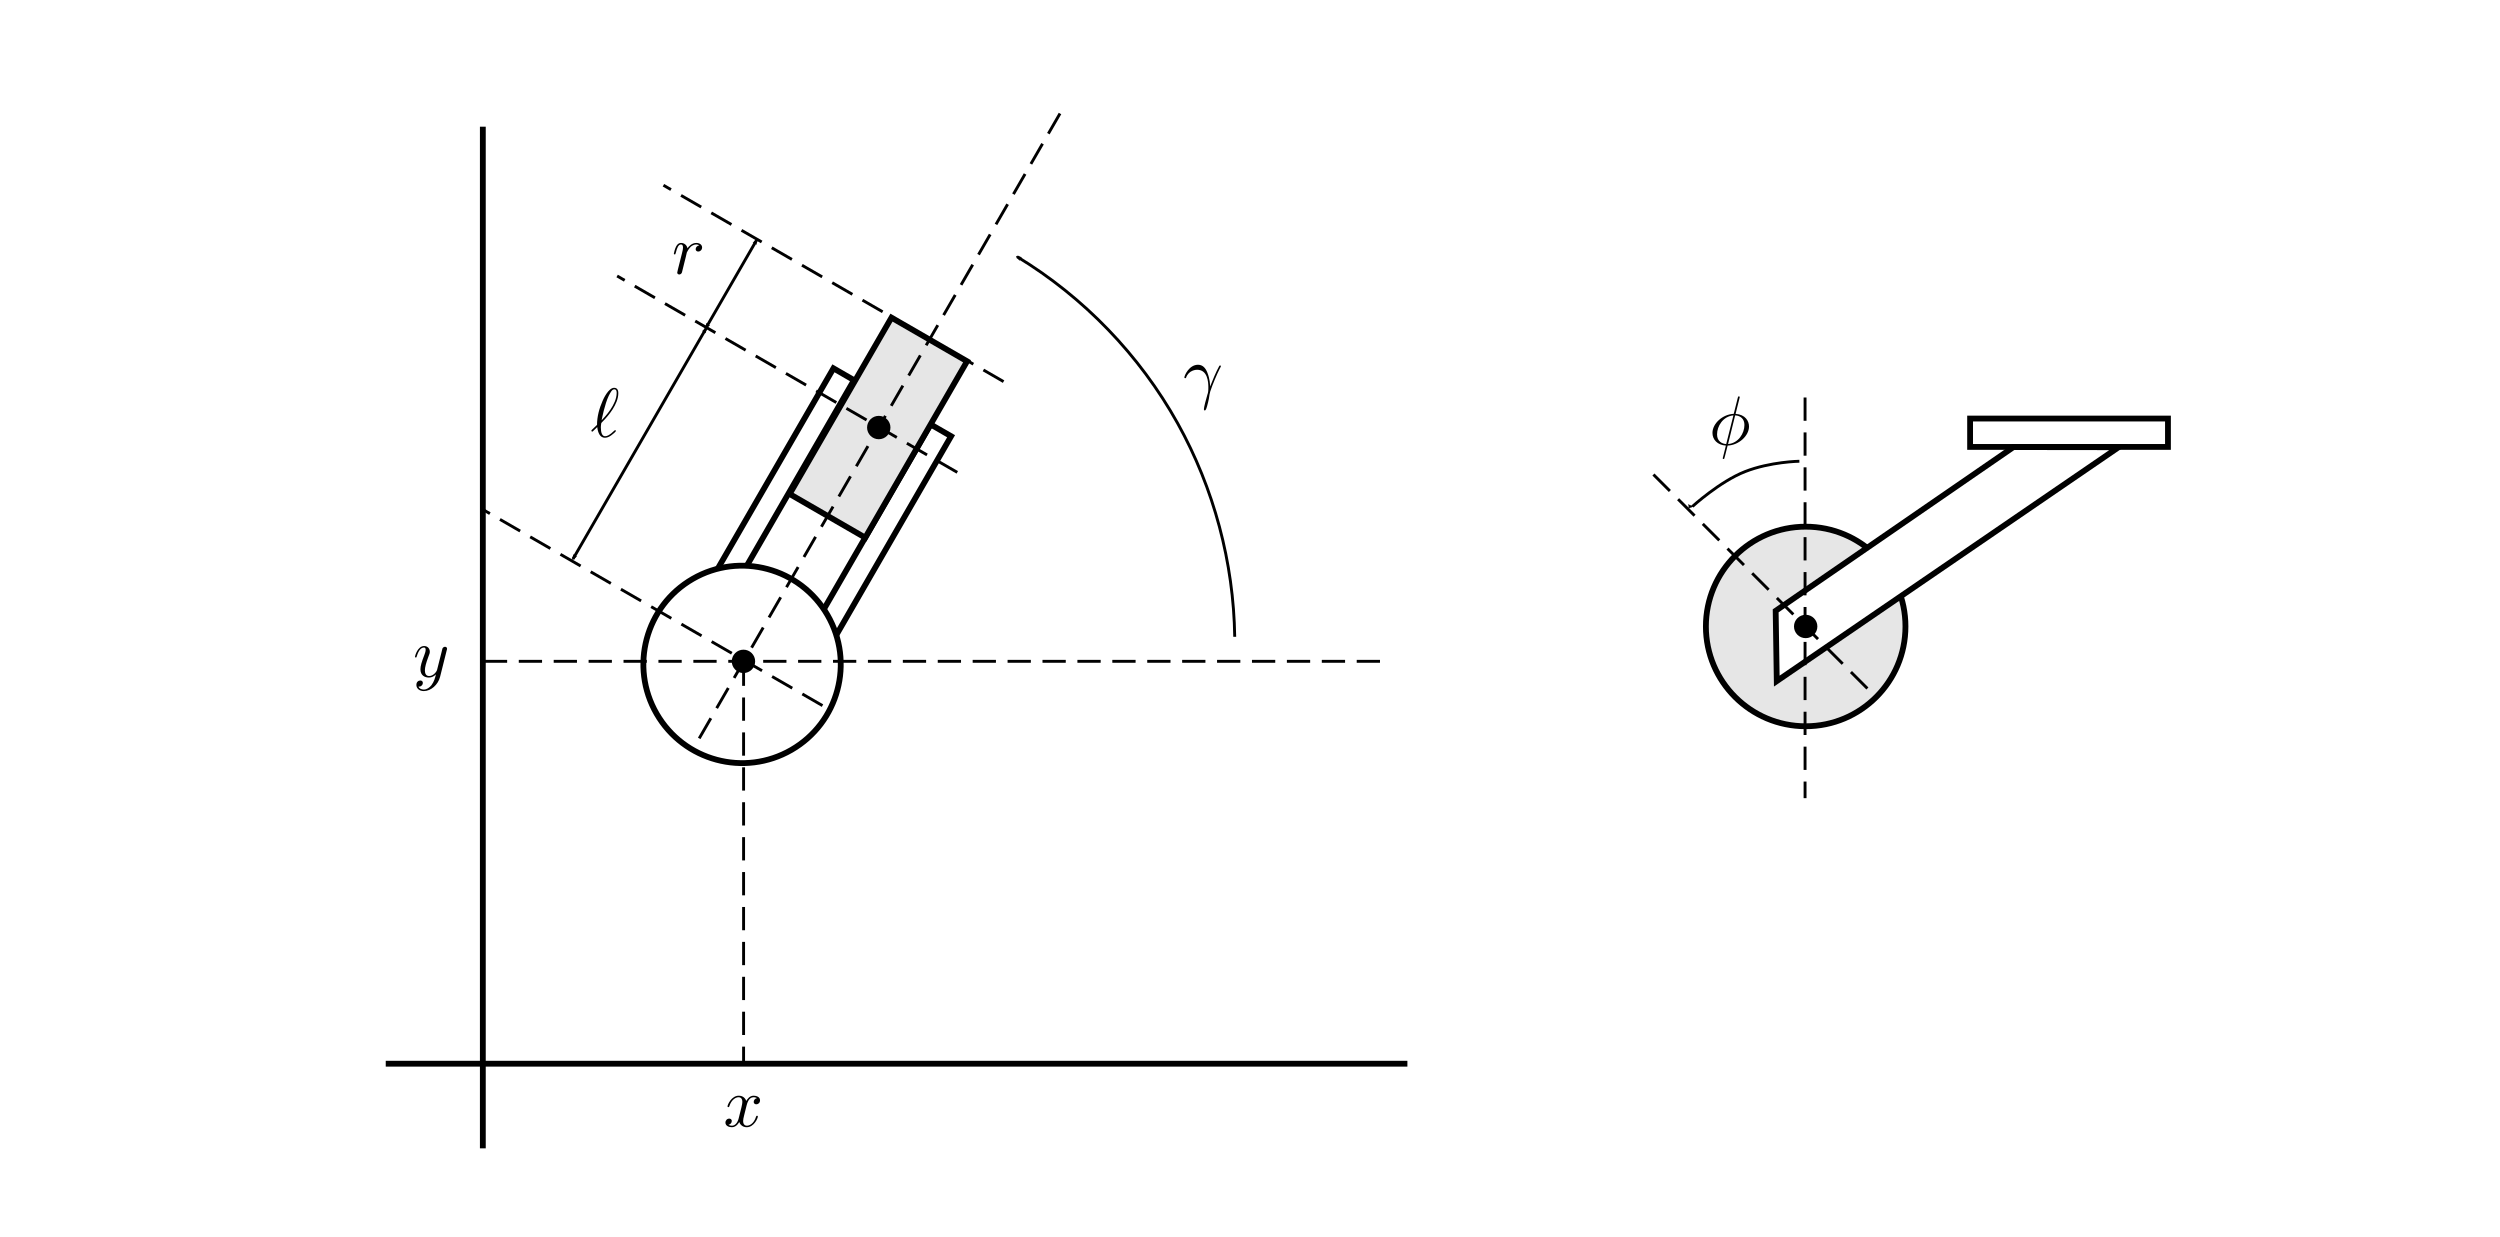 <?xml version="1.0" encoding="UTF-8" standalone="no"?>
<!-- Created with Inkscape (http://www.inkscape.org/) -->

<svg
   xmlns:ns0="http://www.iki.fi/pav/software/textext/"
   xmlns:dc="http://purl.org/dc/elements/1.1/"
   xmlns:cc="http://creativecommons.org/ns#"
   xmlns:rdf="http://www.w3.org/1999/02/22-rdf-syntax-ns#"
   xmlns:svg="http://www.w3.org/2000/svg"
   xmlns="http://www.w3.org/2000/svg"
   xmlns:xlink="http://www.w3.org/1999/xlink"
   xmlns:sodipodi="http://sodipodi.sourceforge.net/DTD/sodipodi-0.dtd"
   xmlns:inkscape="http://www.inkscape.org/namespaces/inkscape"
   sodipodi:docname="drawing.svg"
   inkscape:version="0.91 r13725"
   version="1.1"
   id="svg2"
   viewBox="0 0 429.626 212.598"
   height="6cm"
   width="12.125cm">
  <sodipodi:namedview
     inkscape:window-maximized="1"
     inkscape:window-y="24"
     inkscape:window-x="65"
     inkscape:window-height="876"
     inkscape:window-width="1535"
     units="cm"
     showgrid="false"
     inkscape:current-layer="g4220"
     inkscape:document-units="px"
     inkscape:cy="106.29921"
     inkscape:cx="155.04243"
     inkscape:zoom="2.492866"
     inkscape:pageshadow="2"
     inkscape:pageopacity="0.0"
     borderopacity="1.0"
     bordercolor="#666666"
     pagecolor="#ffffff"
     id="base" />
  <defs
     id="defs4">
    <marker
       inkscape:stockid="Arrow2Mend"
       orient="auto"
       refY="0"
       refX="0"
       id="marker4305"
       style="overflow:visible"
       inkscape:isstock="true">
      <path
         id="path4307"
         style="fill:#000000;fill-opacity:1;fill-rule:evenodd;stroke:#000000;stroke-width:0.625;stroke-linejoin:round;stroke-opacity:1"
         d="M 8.719,4.034 -2.207,0.016 8.719,-4.002 c -1.745,2.372 -1.735,5.617 -6e-7,8.035 z"
         transform="scale(-0.6,-0.6)"
         inkscape:connector-curvature="0" />
    </marker>
    <marker
       inkscape:isstock="true"
       style="overflow:visible"
       id="marker4728"
       refX="0"
       refY="0"
       orient="auto"
       inkscape:stockid="Arrow2Mend"
       inkscape:collect="always">
      <path
         inkscape:connector-curvature="0"
         transform="scale(-0.6,-0.6)"
         d="M 8.719,4.034 -2.207,0.016 8.719,-4.002 c -1.745,2.372 -1.735,5.617 -6e-7,8.035 z"
         style="fill:#000000;fill-opacity:1;fill-rule:evenodd;stroke:#000000;stroke-width:0.625;stroke-linejoin:round;stroke-opacity:1"
         id="path4730" />
    </marker>
    <marker
       inkscape:stockid="Arrow2Mstart"
       orient="auto"
       refY="0"
       refX="0"
       id="marker4658"
       style="overflow:visible"
       inkscape:isstock="true">
      <path
         inkscape:connector-curvature="0"
         id="path4660"
         style="fill:#000000;fill-opacity:1;fill-rule:evenodd;stroke:#000000;stroke-width:0.625;stroke-linejoin:round;stroke-opacity:1"
         d="M 8.719,4.034 -2.207,0.016 8.719,-4.002 c -1.745,2.372 -1.735,5.617 -6e-7,8.035 z"
         transform="scale(0.6,0.6)" />
    </marker>
    <marker
       inkscape:stockid="Arrow2Mend"
       orient="auto"
       refY="0"
       refX="0"
       id="marker4594"
       style="overflow:visible"
       inkscape:isstock="true"
       inkscape:collect="always">
      <path
         id="path4596"
         style="fill:#000000;fill-opacity:1;fill-rule:evenodd;stroke:#000000;stroke-width:0.625;stroke-linejoin:round;stroke-opacity:1"
         d="M 8.719,4.034 -2.207,0.016 8.719,-4.002 c -1.745,2.372 -1.735,5.617 -6e-7,8.035 z"
         transform="scale(-0.6,-0.6)"
         inkscape:connector-curvature="0" />
    </marker>
    <marker
       inkscape:isstock="true"
       style="overflow:visible"
       id="marker10354"
       refX="0"
       refY="0"
       orient="auto"
       inkscape:stockid="Arrow2Mend"
       inkscape:collect="always">
      <path
         inkscape:connector-curvature="0"
         transform="scale(-0.6,-0.6)"
         d="M 8.719,4.034 -2.207,0.016 8.719,-4.002 c -1.745,2.372 -1.735,5.617 -6e-7,8.035 z"
         style="fill:#000000;fill-opacity:1;fill-rule:evenodd;stroke:#000000;stroke-width:0.625;stroke-linejoin:round;stroke-opacity:1"
         id="path10356" />
    </marker>
    <inkscape:path-effect
       effect="spiro"
       id="path-effect10205"
       is_visible="true" />
    <marker
       inkscape:isstock="true"
       style="overflow:visible"
       id="marker9878"
       refX="0"
       refY="0"
       orient="auto"
       inkscape:stockid="Arrow2Mstart"
       inkscape:collect="always">
      <path
         transform="scale(0.6,0.6)"
         d="M 8.719,4.034 -2.207,0.016 8.719,-4.002 c -1.745,2.372 -1.735,5.617 -6e-7,8.035 z"
         style="fill:#000000;fill-opacity:1;fill-rule:evenodd;stroke:#000000;stroke-width:0.625;stroke-linejoin:round;stroke-opacity:1"
         id="path9880"
         inkscape:connector-curvature="0" />
    </marker>
    <inkscape:path-effect
       is_visible="true"
       id="path-effect9876"
       effect="spiro" />
    <marker
       inkscape:isstock="true"
       style="overflow:visible"
       id="Arrow2Mstart"
       refX="0"
       refY="0"
       orient="auto"
       inkscape:stockid="Arrow2Mstart">
      <path
         transform="scale(0.6,0.6)"
         d="M 8.719,4.034 -2.207,0.016 8.719,-4.002 c -1.745,2.372 -1.735,5.617 -6e-7,8.035 z"
         style="fill:#000000;fill-opacity:1;fill-rule:evenodd;stroke:#000000;stroke-width:0.625;stroke-linejoin:round;stroke-opacity:1"
         id="path8522"
         inkscape:connector-curvature="0" />
    </marker>
    <inkscape:path-effect
       is_visible="true"
       id="path-effect9805"
       effect="spiro" />
    <inkscape:path-effect
       is_visible="true"
       id="path-effect9690"
       effect="spiro" />
    <marker
       inkscape:isstock="true"
       style="overflow:visible"
       id="Arrow1Mend"
       refX="0"
       refY="0"
       orient="auto"
       inkscape:stockid="Arrow1Mend">
      <path
         transform="matrix(-0.4,0,0,-0.4,-4,0)"
         style="fill:#000000;fill-opacity:1;fill-rule:evenodd;stroke:#000000;stroke-width:1pt;stroke-opacity:1"
         d="M 0,0 5,-5 -12.5,0 5,5 0,0 Z"
         id="path8507"
         inkscape:connector-curvature="0" />
    </marker>
    <marker
       inkscape:isstock="true"
       style="overflow:visible"
       id="Arrow2Mend-5"
       refX="0"
       refY="0"
       orient="auto"
       inkscape:stockid="Arrow2Mend">
      <path
         transform="scale(-0.6,-0.6)"
         d="M 8.719,4.034 -2.207,0.016 8.719,-4.002 c -1.745,2.372 -1.735,5.617 -6e-7,8.035 z"
         style="fill:#000000;fill-opacity:1;fill-rule:evenodd;stroke:#000000;stroke-width:0.625;stroke-linejoin:round;stroke-opacity:1"
         id="path8525-0"
         inkscape:connector-curvature="0" />
    </marker>
  </defs>
  <g
     inkscape:label="Layer 1"
     inkscape:groupmode="layer"
     id="layer1"
     transform="translate(0,-839.764)">
    <g
       id="g4220"
       transform="translate(-335.908,890.512)"
       ns0:preamble=""
       ns0:text="\\fontsize{10pt}{1em} $$a=1$$\n\n\n">
      <defs
         id="defs4222">
        <g
           id="g4224">
          <symbol
             style="overflow:visible"
             id="textext-4f4d0646-0"
             overflow="visible">
            <path
               inkscape:connector-curvature="0"
               id="path4227"
               d=""
               style="stroke:none" />
          </symbol>
          <symbol
             style="overflow:visible"
             id="textext-4f4d0646-1"
             overflow="visible">
            <path
               inkscape:connector-curvature="0"
               id="path4230"
               d="M 3.719,-3.766 C 3.531,-4.141 3.25,-4.406 2.797,-4.406 c -1.156,0 -2.391,1.469 -2.391,2.922 0,0.938 0.547,1.594 1.312,1.594 0.203,0 0.703,-0.047 1.297,-0.75 0.078,0.422 0.438,0.75 0.906,0.75 0.359,0 0.578,-0.234 0.75,-0.547 0.156,-0.359 0.297,-0.969 0.297,-0.984 0,-0.109 -0.094,-0.109 -0.125,-0.109 -0.094,0 -0.109,0.047 -0.141,0.188 -0.172,0.641 -0.344,1.234 -0.75,1.234 -0.281,0 -0.297,-0.266 -0.297,-0.453 0,-0.219 0.016,-0.312 0.125,-0.75 C 3.891,-1.719 3.906,-1.828 4,-2.203 L 4.359,-3.594 c 0.062,-0.281 0.062,-0.297 0.062,-0.344 0,-0.172 -0.109,-0.266 -0.281,-0.266 -0.25,0 -0.391,0.219 -0.422,0.438 z M 3.078,-1.188 C 3.016,-1 3.016,-0.984 2.875,-0.812 2.438,-0.266 2.031,-0.109 1.75,-0.109 c -0.5,0 -0.641,-0.547 -0.641,-0.938 0,-0.5 0.312,-1.719 0.547,-2.188 0.312,-0.578 0.75,-0.953 1.156,-0.953 0.641,0 0.781,0.812 0.781,0.875 0,0.062 -0.016,0.125 -0.031,0.172 z m 0,0"
               style="stroke:none" />
          </symbol>
          <symbol
             style="overflow:visible"
             id="textext-4f4d0646-2"
             overflow="visible">
            <path
               inkscape:connector-curvature="0"
               id="path4233"
               d=""
               style="stroke:none" />
          </symbol>
          <symbol
             style="overflow:visible"
             id="textext-4f4d0646-3"
             overflow="visible">
            <path
               inkscape:connector-curvature="0"
               id="path4236"
               d="m 6.844,-3.266 c 0.156,0 0.344,0 0.344,-0.188 C 7.188,-3.656 7,-3.656 6.859,-3.656 l -5.969,0 c -0.141,0 -0.328,0 -0.328,0.203 0,0.188 0.188,0.188 0.328,0.188 z m 0.016,1.938 c 0.141,0 0.328,0 0.328,-0.203 0,-0.188 -0.188,-0.188 -0.344,-0.188 l -5.953,0 c -0.141,0 -0.328,0 -0.328,0.188 0,0.203 0.188,0.203 0.328,0.203 z m 0,0"
               style="stroke:none" />
          </symbol>
          <symbol
             style="overflow:visible"
             id="textext-4f4d0646-4"
             overflow="visible">
            <path
               inkscape:connector-curvature="0"
               id="path4239"
               d="m 2.938,-6.375 c 0,-0.25 0,-0.266 -0.234,-0.266 C 2.078,-6 1.203,-6 0.891,-6 l 0,0.312 c 0.203,0 0.781,0 1.297,-0.266 l 0,5.172 c 0,0.359 -0.031,0.469 -0.922,0.469 l -0.312,0 0,0.312 c 0.344,-0.031 1.203,-0.031 1.609,-0.031 0.391,0 1.266,0 1.609,0.031 l 0,-0.312 -0.312,0 c -0.906,0 -0.922,-0.109 -0.922,-0.469 z m 0,0"
               style="stroke:none" />
          </symbol>
        </g>
      </defs>
      <g
         id="g8050"
         ns0:preamble=""
         ns0:text="$\\gamma$\n\n"
         transform="matrix(1.2,0,0,1.2,271.116,-144.497)">
        <defs
           id="defs8052">
          <g
             id="g8054">
            <symbol
               id="textext-8ce1a848-0"
               overflow="visible"
               style="overflow:visible">
              <path
                 id="path8057"
                 d=""
                 style="stroke:none"
                 inkscape:connector-curvature="0" />
            </symbol>
            <symbol
               id="textext-8ce1a848-1"
               overflow="visible"
               style="overflow:visible">
              <path
                 id="path8060"
                 d="M 0.406,-2.531 C 0.797,-3.672 1.891,-3.688 2,-3.688 c 1.5,0 1.609,1.75 1.609,2.531 0,0.609 -0.047,0.781 -0.125,0.984 -0.219,0.719 -0.516,1.875 -0.516,2.141 0,0.109 0.047,0.172 0.125,0.172 0.141,0 0.219,-0.219 0.328,-0.594 C 3.656,0.703 3.75,0.141 3.781,-0.172 c 0.031,-0.125 0.047,-0.25 0.094,-0.391 0.312,-0.984 0.953,-2.469 1.344,-3.25 0.078,-0.125 0.188,-0.344 0.188,-0.391 0,-0.094 -0.094,-0.094 -0.109,-0.094 -0.031,0 -0.094,0 -0.125,0.062 C 4.656,-3.281 4.25,-2.281 3.859,-1.281 3.844,-1.578 3.844,-2.344 3.453,-3.312 3.203,-3.922 2.812,-4.406 2.125,-4.406 c -1.25,0 -1.953,1.516 -1.953,1.828 0,0.094 0.094,0.094 0.203,0.094 z m 0,0"
                 style="stroke:none"
                 inkscape:connector-curvature="0" />
            </symbol>
          </g>
        </defs>
        <g
           id="textext-8ce1a848-2">
          <g
             id="g8063"
             style="fill:#000000;fill-opacity:1">
            <use
               id="use8065"
               y="134.765"
               x="223.432"
               xlink:href="#textext-8ce1a848-1"
               width="100%"
               height="100%" />
          </g>
        </g>
      </g>
      <g
         id="g8264"
         ns0:preamble=""
         ns0:text="$\\ell$\n"
         transform="matrix(1.2,0,0,1.2,169.282,-137.385)">
        <defs
           id="defs8266">
          <g
             id="g8268">
            <symbol
               id="textext-0cfbd285-0"
               overflow="visible"
               style="overflow:visible">
              <path
                 id="path8271"
                 d=""
                 style="stroke:none"
                 inkscape:connector-curvature="0" />
            </symbol>
            <symbol
               id="textext-0cfbd285-1"
               overflow="visible"
               style="overflow:visible">
              <path
                 id="path8274"
                 d="m 0.156,-0.984 c -0.016,0.031 -0.047,0.062 -0.047,0.094 0,0.047 0.062,0.141 0.125,0.141 C 0.281,-0.75 0.312,-0.781 0.594,-1.062 0.672,-1.141 0.875,-1.328 0.953,-1.406 1.047,-0.625 1.328,0.125 2.062,0.125 c 0.406,0 0.75,-0.234 0.953,-0.391 C 3.156,-0.359 3.625,-0.75 3.625,-0.844 c 0,-0.031 -0.031,-0.125 -0.109,-0.125 -0.031,0 -0.047,0.016 -0.141,0.094 -0.641,0.625 -1,0.781 -1.297,0.781 -0.438,0 -0.609,-0.531 -0.609,-1.297 0,-0.062 0.031,-0.516 0.062,-0.578 C 1.547,-2 1.547,-2.016 1.75,-2.219 2.547,-3.016 3.969,-4.703 3.969,-6.25 c 0,-0.172 0,-0.781 -0.594,-0.781 -0.828,0 -1.562,1.641 -1.656,1.875 -0.484,1.094 -0.797,2.25 -0.797,3.438 z M 1.578,-2.375 C 1.594,-2.5 2.031,-4.703 2.594,-5.875 c 0.266,-0.531 0.484,-0.938 0.797,-0.938 0.344,0 0.344,0.359 0.344,0.516 0,1.672 -1.688,3.422 -2.156,3.922 z m 0,0"
                 style="stroke:none"
                 inkscape:connector-curvature="0" />
            </symbol>
          </g>
        </defs>
        <g
           id="textext-0cfbd285-2">
          <g
             id="g8277"
             style="fill:#000000;fill-opacity:1">
            <use
               id="use8279"
               y="134.765"
               x="223.432"
               xlink:href="#textext-0cfbd285-1"
               width="100%"
               height="100%" />
          </g>
        </g>
      </g>
      <path
         inkscape:connector-curvature="0"
         id="path8492"
         d="m 402.198,132.051 175.571,0"
         style="fill:none;fill-rule:evenodd;stroke:#000000;stroke-width:1px;stroke-linecap:butt;stroke-linejoin:miter;stroke-opacity:1;marker-end:" />
      <path
         inkscape:connector-curvature="0"
         id="path8492-4"
         d="m 418.883,146.595 0,-175.571"
         style="fill:none;fill-rule:evenodd;stroke:#000000;stroke-width:1px;stroke-linecap:butt;stroke-linejoin:miter;stroke-opacity:1;marker-end:" />
      <rect
         transform="matrix(0.866,0.5,-0.5,0.866,0,0)"
         y="-228.713"
         x="421.223"
         height="43.021"
         width="4.07"
         id="rect9171-8"
         style="opacity:1;fill:#ffffff;fill-opacity:1;stroke:#000000;stroke-width:1;stroke-miterlimit:4;stroke-dasharray:none;stroke-opacity:1" />
      <rect
         transform="matrix(0.866,0.5,-0.5,0.866,0,0)"
         y="-228.713"
         x="440.498"
         height="43.021"
         width="4.07"
         id="rect9171"
         style="opacity:1;fill:#ffffff;fill-opacity:1;stroke:#000000;stroke-width:1;stroke-miterlimit:4;stroke-dasharray:none;stroke-opacity:1" />
      <rect
         transform="matrix(0.866,0.5,-0.5,0.866,0,0)"
         y="-241.242"
         x="425.505"
         height="35"
         width="15"
         id="rect9169"
         style="opacity:1;fill:#e6e6e6;stroke:#000000;stroke-width:1;stroke-miterlimit:4;stroke-dasharray:none;stroke-opacity:1" />
      <ellipse
         transform="matrix(0.866,-0.5,0.5,0.866,0,0)"
         cy="286.658"
         cx="369.634"
         id="path9238"
         style="opacity:1;fill:#ffffff;fill-opacity:1;stroke:#000000;stroke-width:1;stroke-miterlimit:4;stroke-dasharray:none;stroke-opacity:1"
         rx="16.955"
         ry="16.965" />
      <path
         sodipodi:nodetypes="cc"
         inkscape:connector-curvature="0"
         id="path9276-2"
         d="M 518.068,-31.241 454.867,78.225"
         style="fill:#808080;fill-rule:evenodd;stroke:#000000;stroke-width:0.5;stroke-linecap:butt;stroke-linejoin:miter;stroke-miterlimit:4;stroke-dasharray:4, 2;stroke-dashoffset:0;stroke-opacity:1;marker-end:" />
      <circle
         r="2.009"
         cy="62.907"
         cx="463.672"
         id="path9247"
         style="opacity:1;fill:#000000;fill-opacity:1;stroke:none;stroke-width:0.75;stroke-miterlimit:4;stroke-dasharray:none;stroke-opacity:1;marker-end:" />
      <path
         inkscape:connector-curvature="0"
         id="path9276"
         d="m 463.694,63.115 0,68.854"
         style="fill:#808080;fill-rule:evenodd;stroke:#000000;stroke-width:0.5;stroke-linecap:butt;stroke-linejoin:miter;stroke-miterlimit:4;stroke-dasharray:4, 2;stroke-dashoffset:0;stroke-opacity:1;marker-end:" />
      <path
         sodipodi:nodetypes="cc"
         inkscape:connector-curvature="0"
         id="path9276-1"
         d="m 573.06,62.899 -154.2,0"
         style="fill:#808080;fill-rule:evenodd;stroke:#000000;stroke-width:0.5;stroke-linecap:butt;stroke-linejoin:miter;stroke-miterlimit:4;stroke-dasharray:4, 2;stroke-dashoffset:0;stroke-opacity:1;marker-end:" />
      <g
         id="g9363"
         ns0:preamble=""
         ns0:text="$x$\n"
         transform="matrix(1.2,0,0,1.2,192.102,-18.883)">
        <defs
           id="defs9365">
          <g
             id="g9367">
            <symbol
               id="textext-21bb9dcb-0"
               overflow="visible"
               style="overflow:visible">
              <path
                 id="path9370"
                 d=""
                 style="stroke:none"
                 inkscape:connector-curvature="0" />
            </symbol>
            <symbol
               id="textext-21bb9dcb-1"
               overflow="visible"
               style="overflow:visible">
              <path
                 id="path9373"
                 d="M 3.328,-3.016 C 3.391,-3.266 3.625,-4.188 4.312,-4.188 c 0.047,0 0.297,0 0.5,0.125 C 4.531,-4 4.344,-3.766 4.344,-3.516 c 0,0.156 0.109,0.344 0.375,0.344 0.219,0 0.531,-0.172 0.531,-0.578 0,-0.516 -0.578,-0.656 -0.922,-0.656 -0.578,0 -0.922,0.531 -1.047,0.75 -0.25,-0.656 -0.781,-0.75 -1.078,-0.75 -1.031,0 -1.609,1.281 -1.609,1.531 0,0.109 0.109,0.109 0.125,0.109 0.078,0 0.109,-0.031 0.125,-0.109 0.344,-1.062 1,-1.312 1.344,-1.312 0.188,0 0.531,0.094 0.531,0.672 0,0.312 -0.172,0.969 -0.531,2.375 -0.156,0.609 -0.516,1.031 -0.953,1.031 -0.062,0 -0.281,0 -0.5,-0.125 0.25,-0.062 0.469,-0.266 0.469,-0.547 0,-0.266 -0.219,-0.344 -0.359,-0.344 -0.312,0 -0.547,0.25 -0.547,0.578 0,0.453 0.484,0.656 0.922,0.656 0.672,0 1.031,-0.703 1.047,-0.75 0.125,0.359 0.484,0.75 1.078,0.75 1.031,0 1.594,-1.281 1.594,-1.531 0,-0.109 -0.078,-0.109 -0.109,-0.109 -0.094,0 -0.109,0.047 -0.141,0.109 -0.328,1.078 -1,1.312 -1.312,1.312 -0.391,0 -0.547,-0.312 -0.547,-0.656 0,-0.219 0.047,-0.438 0.156,-0.875 z m 0,0"
                 style="stroke:none"
                 inkscape:connector-curvature="0" />
            </symbol>
          </g>
        </defs>
        <g
           id="textext-21bb9dcb-2">
          <g
             id="g9376"
             style="fill:#000000;fill-opacity:1">
            <use
               id="use9378"
               y="134.765"
               x="223.432"
               xlink:href="#textext-21bb9dcb-1"
               width="100%"
               height="100%" />
          </g>
        </g>
      </g>
      <g
         transform="matrix(1.2,0,0,1.2,138.746,-96.159)"
         ns0:text="$y$\n"
         ns0:preamble=""
         id="g9538">
        <defs
           id="defs9540">
          <g
             id="g9542">
            <symbol
               style="overflow:visible"
               overflow="visible"
               id="textext-23636665-0">
              <path
                 inkscape:connector-curvature="0"
                 style="stroke:none"
                 d=""
                 id="path9545" />
            </symbol>
            <symbol
               style="overflow:visible"
               overflow="visible"
               id="textext-23636665-1">
              <path
                 inkscape:connector-curvature="0"
                 style="stroke:none"
                 d="m 4.844,-3.797 c 0.047,-0.141 0.047,-0.156 0.047,-0.234 0,-0.172 -0.141,-0.266 -0.297,-0.266 -0.094,0 -0.25,0.062 -0.344,0.203 -0.016,0.062 -0.109,0.359 -0.141,0.547 -0.078,0.25 -0.141,0.531 -0.203,0.797 l -0.453,1.797 c -0.031,0.141 -0.469,0.844 -1.125,0.844 -0.5,0 -0.609,-0.438 -0.609,-0.812 C 1.719,-1.375 1.891,-2 2.219,-2.875 2.375,-3.281 2.422,-3.391 2.422,-3.594 c 0,-0.438 -0.312,-0.812 -0.812,-0.812 -0.953,0 -1.312,1.453 -1.312,1.531 0,0.109 0.094,0.109 0.109,0.109 0.109,0 0.109,-0.031 0.156,-0.188 0.281,-0.938 0.672,-1.234 1.016,-1.234 0.078,0 0.25,0 0.25,0.312 0,0.25 -0.109,0.516 -0.172,0.703 -0.406,1.062 -0.578,1.625 -0.578,2.094 0,0.891 0.625,1.188 1.219,1.188 0.391,0 0.719,-0.172 1,-0.453 -0.125,0.516 -0.25,1.016 -0.641,1.547 -0.266,0.328 -0.641,0.625 -1.094,0.625 -0.141,0 -0.594,-0.031 -0.766,-0.422 0.156,0 0.297,0 0.422,-0.125 C 1.328,1.203 1.422,1.062 1.422,0.875 1.422,0.562 1.156,0.531 1.062,0.531 0.828,0.531 0.5,0.688 0.5,1.172 c 0,0.5 0.438,0.875 1.062,0.875 1.016,0 2.047,-0.906 2.328,-2.031 z m 0,0"
                 id="path9548" />
            </symbol>
          </g>
        </defs>
        <g
           id="textext-23636665-2">
          <g
             style="fill:#000000;fill-opacity:1"
             id="g9551">
            <use
               height="100%"
               width="100%"
               xlink:href="#textext-23636665-1"
               x="223.432"
               y="134.765"
               id="use9553" />
          </g>
        </g>
      </g>
      <path
         sodipodi:nodetypes="cac"
         inkscape:connector-curvature="0"
         inkscape:original-d="m 548.09501,58.686504 c 0,0 -3.57775,-25.653607 -9.79878,-36.671168 -6.52211,-11.55077 -27.61473,-28.65399 -27.61473,-28.65399"
         inkscape:path-effect="#path-effect9690"
         id="path9688"
         d="M 548.095,58.687 C 547.912,45.906 544.513,33.184 538.296,22.015 531.772,10.294 522.154,0.314 510.682,-6.639"
         style="fill:none;fill-rule:evenodd;stroke:#000000;stroke-width:0.5;stroke-linecap:butt;stroke-linejoin:miter;stroke-miterlimit:4;stroke-dasharray:none;stroke-opacity:1;marker-end:url(#marker4305)" />
      <circle
         r="2.009"
         cy="22.726"
         cx="486.924"
         id="path9247-7"
         style="opacity:1;fill:#000000;fill-opacity:1;stroke:none;stroke-width:0.75;stroke-miterlimit:4;stroke-dasharray:none;stroke-opacity:1;marker-end:" />
      <path
         sodipodi:nodetypes="cc"
         inkscape:connector-curvature="0"
         id="path9276-1-2"
         d="M 477.255,70.513 418.802,36.765"
         style="fill:#808080;fill-rule:evenodd;stroke:#000000;stroke-width:0.5;stroke-linecap:butt;stroke-linejoin:miter;stroke-miterlimit:4;stroke-dasharray:4, 2;stroke-dashoffset:0;stroke-opacity:1;marker-end:" />
      <path
         sodipodi:nodetypes="cc"
         inkscape:connector-curvature="0"
         id="path9276-1-2-1"
         d="M 500.416,30.427 441.963,-3.321"
         style="fill:#808080;fill-rule:evenodd;stroke:#000000;stroke-width:0.5;stroke-linecap:butt;stroke-linejoin:miter;stroke-miterlimit:4;stroke-dasharray:4, 2;stroke-dashoffset:0;stroke-opacity:1;marker-end:" />
      <path
         inkscape:connector-curvature="0"
         inkscape:original-d="M 434.36984,45.324536 457.24068,5.7110762"
         inkscape:path-effect="#path-effect9805"
         id="path9803"
         d="M 434.37,45.325 457.241,5.711"
         style="fill:none;fill-rule:evenodd;stroke:#000000;stroke-width:0.5;stroke-linecap:butt;stroke-linejoin:miter;stroke-miterlimit:4;stroke-dasharray:none;stroke-opacity:1;marker-start:url(#marker9878);marker-end:url(#marker4594)" />
      <path
         sodipodi:nodetypes="cc"
         inkscape:connector-curvature="0"
         id="path9276-1-2-1-0"
         d="m 508.372,14.833 -58.453,-33.748"
         style="fill:#808080;fill-rule:evenodd;stroke:#000000;stroke-width:0.5;stroke-linecap:butt;stroke-linejoin:miter;stroke-miterlimit:4;stroke-dasharray:4, 2;stroke-dashoffset:0;stroke-opacity:1;marker-end:" />
      <path
         inkscape:connector-curvature="0"
         inkscape:original-d="M 457.23396,5.5837762 465.9444,-9.503144"
         inkscape:path-effect="#path-effect9876"
         id="path9874"
         d="M 457.234,5.584 465.944,-9.503"
         style="fill:none;fill-rule:evenodd;stroke:#000000;stroke-width:0.5;stroke-linecap:butt;stroke-linejoin:miter;stroke-miterlimit:4;stroke-dasharray:none;stroke-opacity:1;marker-start:url(#marker4658);marker-end:url(#marker4728)" />
      <g
         id="g10068"
         ns0:preamble=""
         ns0:text="$r$\n"
         transform="matrix(1.2,0,0,1.2,183.234,-165.429)">
        <defs
           id="defs10070">
          <g
             id="g10072">
            <symbol
               id="textext-8c182da3-0"
               overflow="visible"
               style="overflow:visible">
              <path
                 id="path10075"
                 d=""
                 style="stroke:none"
                 inkscape:connector-curvature="0" />
            </symbol>
            <symbol
               id="textext-8c182da3-1"
               overflow="visible"
               style="overflow:visible">
              <path
                 id="path10078"
                 d="m 0.875,-0.594 c -0.031,0.156 -0.094,0.391 -0.094,0.438 0,0.172 0.141,0.266 0.297,0.266 0.125,0 0.297,-0.078 0.375,-0.281 C 1.469,-0.203 1.797,-1.562 1.844,-1.75 c 0.078,-0.328 0.266,-1.016 0.312,-1.297 0.047,-0.125 0.328,-0.594 0.562,-0.812 0.078,-0.062 0.375,-0.328 0.797,-0.328 0.266,0 0.406,0.125 0.422,0.125 -0.297,0.047 -0.516,0.281 -0.516,0.547 0,0.156 0.109,0.344 0.375,0.344 0.266,0 0.547,-0.234 0.547,-0.594 0,-0.344 -0.312,-0.641 -0.828,-0.641 C 2.875,-4.406 2.438,-3.922 2.25,-3.641 2.156,-4.094 1.797,-4.406 1.328,-4.406 0.875,-4.406 0.688,-4.016 0.594,-3.844 0.422,-3.5 0.297,-2.906 0.297,-2.875 c 0,0.109 0.094,0.109 0.109,0.109 0.109,0 0.109,-0.016 0.172,-0.234 0.172,-0.703 0.375,-1.188 0.734,-1.188 0.156,0 0.297,0.078 0.297,0.453 0,0.219 -0.031,0.328 -0.156,0.844 z m 0,0"
                 style="stroke:none"
                 inkscape:connector-curvature="0" />
            </symbol>
          </g>
        </defs>
        <g
           id="textext-8c182da3-2">
          <g
             id="g10081"
             style="fill:#000000;fill-opacity:1">
            <use
               id="use10083"
               y="134.765"
               x="223.432"
               xlink:href="#textext-8c182da3-1"
               width="100%"
               height="100%" />
          </g>
        </g>
      </g>
      <g
         id="g10484"
         transform="translate(47.697,-1.624)">
        <g
           id="g8403"
           ns0:preamble=""
           ns0:text="$\\phi$\n"
           transform="matrix(1.2,0,0,1.2,313.799,-134.418)">
          <defs
             id="defs8405">
            <g
               id="g8407">
              <symbol
                 id="textext-e24bea2f-0"
                 overflow="visible"
                 style="overflow:visible">
                <path
                   id="path8410"
                   d=""
                   style="stroke:none"
                   inkscape:connector-curvature="0" />
              </symbol>
              <symbol
                 id="textext-e24bea2f-1"
                 overflow="visible"
                 style="overflow:visible">
                <path
                   id="path8413"
                   d="m 4.359,-6.672 c 0,-0.031 0.031,-0.141 0.031,-0.141 0,-0.016 0,-0.109 -0.125,-0.109 -0.094,0 -0.109,0.031 -0.156,0.203 L 3.531,-4.422 c -1.578,0.062 -3.047,1.375 -3.047,2.734 0,0.953 0.703,1.734 1.922,1.812 C 2.328,0.422 2.25,0.75 2.172,1.062 c -0.125,0.469 -0.219,0.844 -0.219,0.875 0,0.094 0.078,0.109 0.125,0.109 C 2.125,2.047 2.141,2.031 2.172,2 2.188,1.984 2.25,1.75 2.281,1.609 L 2.656,0.125 c 1.609,-0.062 3.062,-1.406 3.062,-2.734 0,-0.797 -0.531,-1.703 -1.922,-1.812 z m -1.906,6.578 c -0.594,-0.031 -1.312,-0.391 -1.312,-1.375 0,-1.203 0.859,-2.594 2.344,-2.734 z m 1.281,-4.109 c 0.766,0.047 1.328,0.5 1.328,1.375 0,1.188 -0.859,2.609 -2.344,2.734 z m 0,0"
                   style="stroke:none"
                   inkscape:connector-curvature="0" />
              </symbol>
            </g>
          </defs>
          <g
             id="textext-e24bea2f-2">
            <g
               id="g8416"
               style="fill:#000000;fill-opacity:1">
              <use
                 id="use8418"
                 y="134.765"
                 x="223.432"
                 xlink:href="#textext-e24bea2f-1"
                 width="100%"
                 height="100%" />
            </g>
          </g>
        </g>
        <circle
           style="opacity:1;fill:#e6e6e6;fill-opacity:1;stroke:#000000;stroke-width:1;stroke-miterlimit:4;stroke-dasharray:none;stroke-opacity:1"
           id="path9203"
           cx="598.517"
           cy="58.534"
           r="17.148" />
        <rect
           style="opacity:1;fill:#ffffff;fill-opacity:1;stroke:#000000;stroke-width:0.998;stroke-miterlimit:4;stroke-dasharray:none;stroke-opacity:1"
           id="rect9205"
           width="34.002"
           height="4.876"
           x="626.774"
           y="22.804" />
        <path
           style="fill:#ffffff;fill-opacity:1;fill-rule:evenodd;stroke:#000000;stroke-width:1px;stroke-linecap:butt;stroke-linejoin:miter;stroke-opacity:1"
           d="m 593.361,55.844 0.189,12.079 58.743,-40.193 -18.07,-0.024 z"
           id="path9207"
           inkscape:connector-curvature="0"
           sodipodi:nodetypes="ccccc" />
        <path
           inkscape:connector-curvature="0"
           id="path9276-15"
           d="m 598.411,19.186 0,68.854"
           style="fill:#000000;fill-opacity:1;fill-rule:evenodd;stroke:#000000;stroke-width:0.5;stroke-linecap:butt;stroke-linejoin:miter;stroke-miterlimit:4;stroke-dasharray:4, 2;stroke-dashoffset:0;stroke-opacity:1" />
        <circle
           r="2.009"
           cy="58.534"
           cx="598.517"
           id="path9247-7-9"
           style="opacity:1;fill:#000000;fill-opacity:1;stroke:none;stroke-width:0.75;stroke-miterlimit:4;stroke-dasharray:none;stroke-opacity:1" />
        <path
           sodipodi:nodetypes="cc"
           inkscape:connector-curvature="0"
           id="path9276-15-4"
           d="m 572.353,32.423 38.455,38.455"
           style="fill:#000000;fill-opacity:1;fill-rule:evenodd;stroke:#000000;stroke-width:0.5;stroke-linecap:butt;stroke-linejoin:miter;stroke-miterlimit:4;stroke-dasharray:4, 2;stroke-dashoffset:0;stroke-opacity:1" />
        <path
           sodipodi:nodetypes="czc"
           inkscape:connector-curvature="0"
           id="path10344"
           d="m 597.435,30.141 c 0,0 -5.002,0.077 -9.348,1.786 -4.346,1.708 -9.033,5.987 -9.033,5.987"
           style="fill:none;fill-rule:evenodd;stroke:#000000;stroke-width:0.5;stroke-linecap:butt;stroke-linejoin:miter;stroke-miterlimit:4;stroke-dasharray:none;stroke-opacity:1;marker-end:url(#marker10354)" />
      </g>
    </g>
  </g>
</svg>
